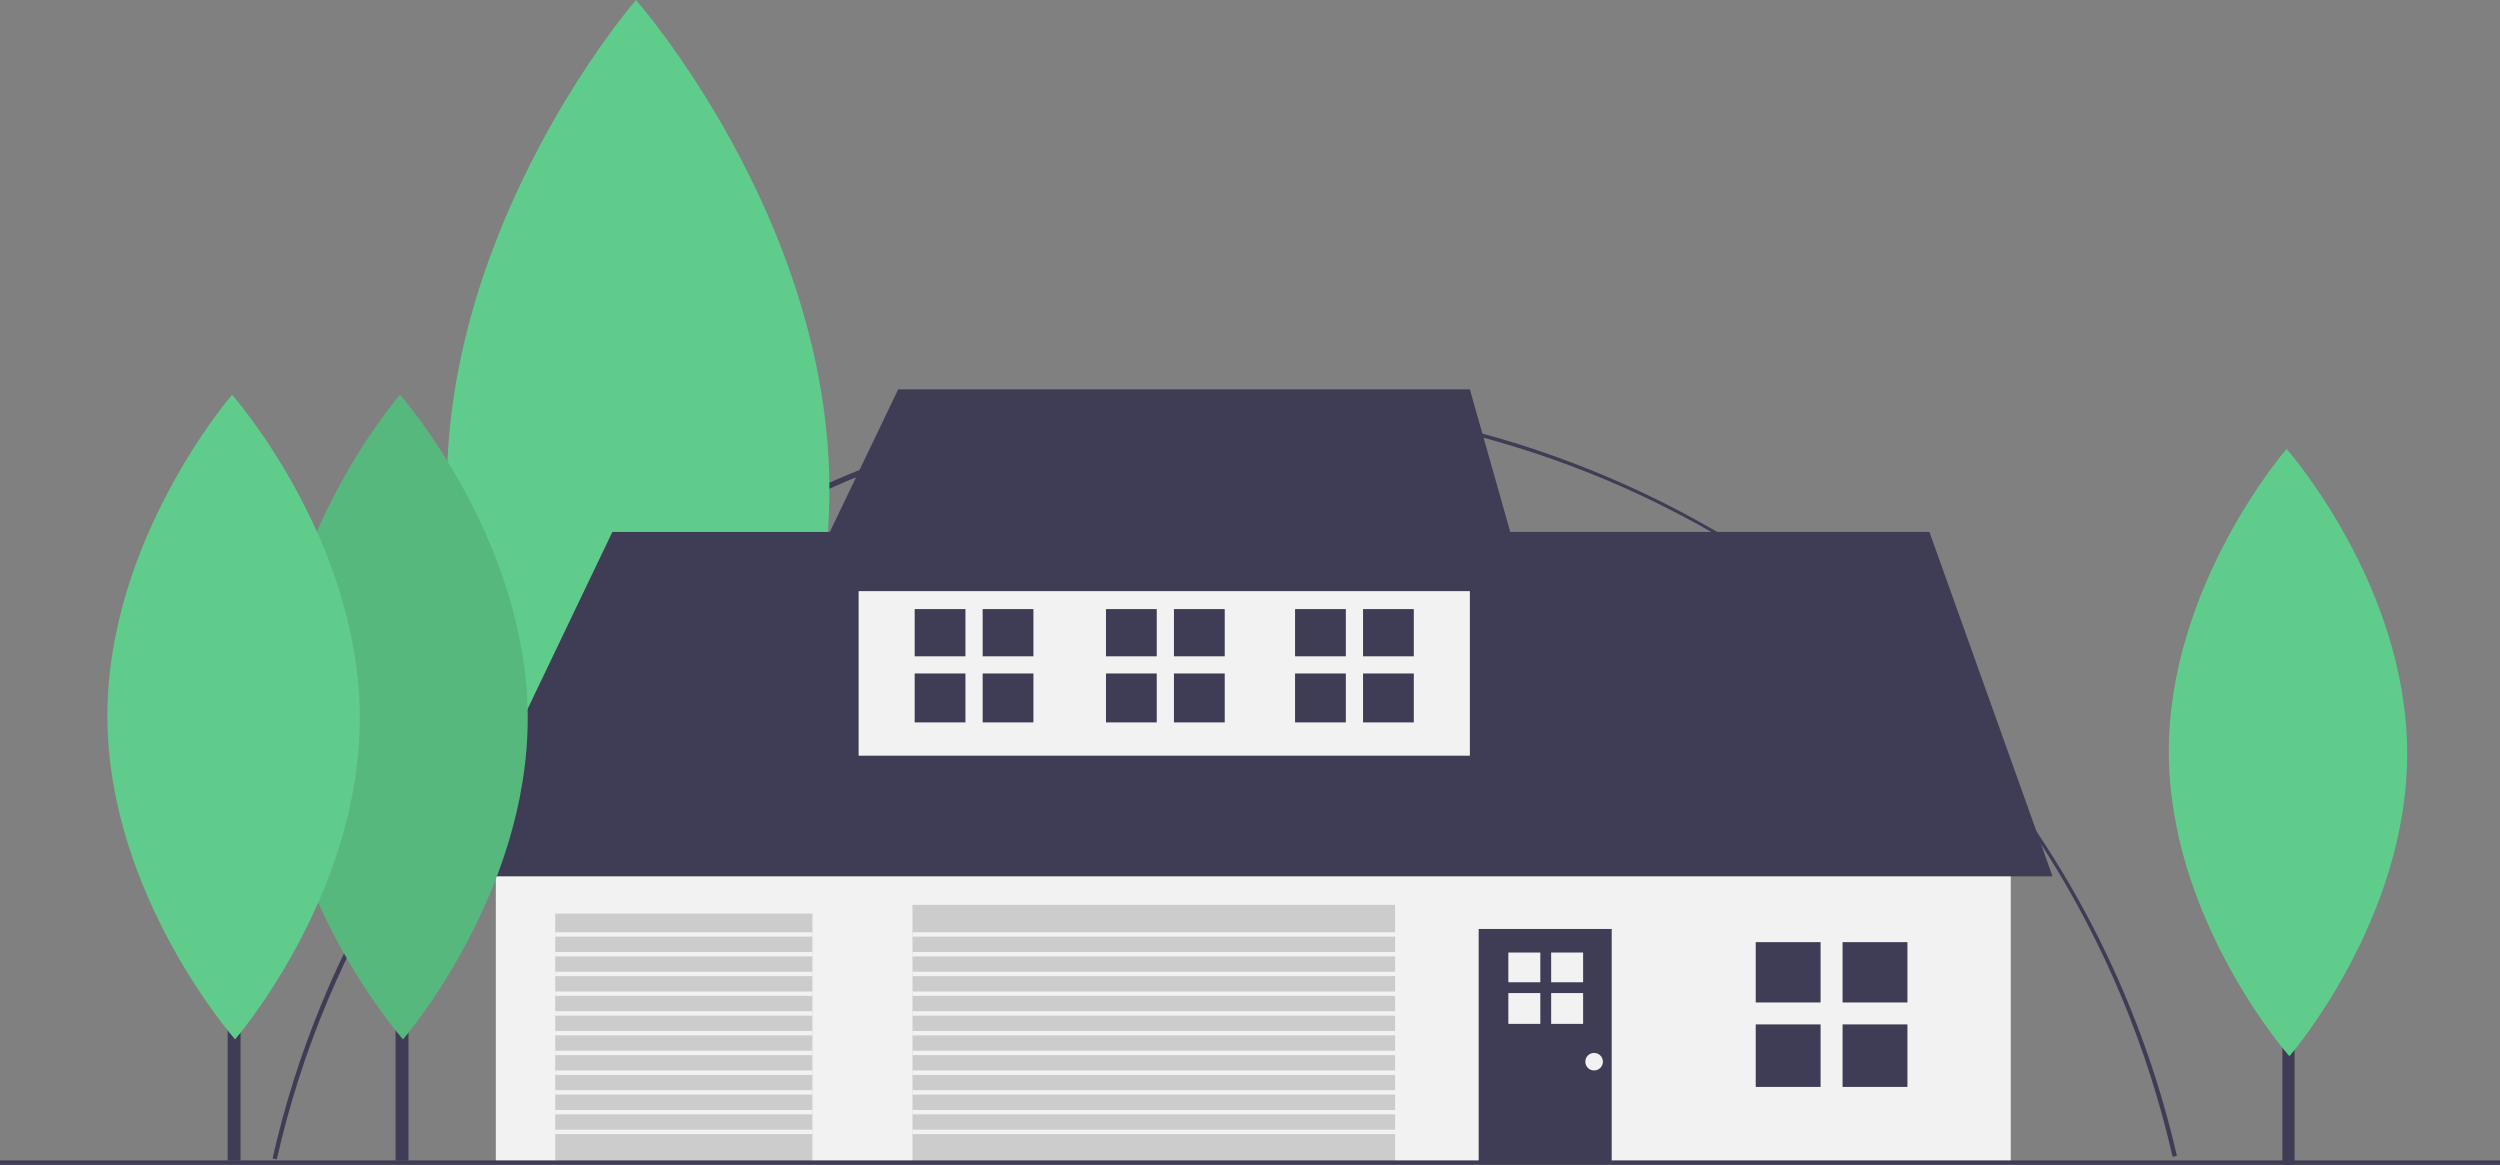 <?xml version="1.0" encoding="UTF-8"?> <svg xmlns="http://www.w3.org/2000/svg" width="221" height="103" viewBox="0 0 221 103" fill="none"><rect x="0" y="0" width="221" height="103" fill="#808080" stroke="none"/><g clip-path="url(#clip0)"><path d="M24.471 102.493L24.092 102.408C28.32 83.647 38.948 66.61 54.016 54.436C65.407 45.246 78.956 39.1 93.386 36.576C107.816 34.052 122.653 35.234 136.499 40.009C150.345 44.785 162.745 52.998 172.531 63.874C182.317 74.75 189.168 87.932 192.438 102.179L192.059 102.265C183.107 63.054 148.661 35.669 108.291 35.669C68.45 35.669 33.199 63.773 24.471 102.493Z" fill="#3F3D56"></path><path d="M57.348 34.406H55.618V102.596H57.348V34.406Z" fill="#3F3D56"></path><path d="M73.318 43.096C73.428 66.941 56.612 86.348 56.612 86.348C56.612 86.348 39.618 67.096 39.508 43.252C39.398 19.407 56.214 0 56.214 0C56.214 0 73.208 19.252 73.318 43.096Z" fill="#60CC8C"></path><path d="M177.752 74.365H43.831V102.677H177.752V74.365Z" fill="#F2F2F2"></path><path d="M39.555 77.468L54.133 47.024H170.561L181.446 77.468H39.555Z" fill="#3F3D56"></path><path d="M202.841 61.078H201.762V103.472H202.841V61.078Z" fill="#3F3D56"></path><path d="M212.794 66.481C212.862 81.305 202.382 93.371 202.382 93.371C202.382 93.371 191.791 81.402 191.723 66.578C191.654 51.754 202.134 39.688 202.134 39.688C202.134 39.688 212.725 51.657 212.794 66.481Z" fill="#60CC8C"></path><path d="M129.937 48.963H75.902V66.803H129.937V48.963Z" fill="#F2F2F2"></path><path d="M79.4 34.419L70.848 52.259H134.991L129.937 34.419H79.4Z" fill="#3F3D56"></path><path d="M123.329 79.989H80.664V102.677H123.329V79.989Z" fill="#CCCCCC"></path><path d="M71.82 80.764H49.079V102.676H71.82V80.764Z" fill="#CCCCCC"></path><path d="M142.474 82.122H130.715V102.677H142.474V82.122Z" fill="#3F3D56"></path><path d="M221 102.58H0V102.967H221V102.58Z" fill="#3F3D56"></path><path d="M36.11 57.603H34.968V102.601H36.11V57.603Z" fill="#3F3D56"></path><path d="M46.648 63.338C46.721 79.073 35.625 91.879 35.625 91.879C35.625 91.879 24.41 79.175 24.338 63.44C24.265 47.706 35.361 34.899 35.361 34.899C35.361 34.899 46.576 47.603 46.648 63.338Z" fill="#60CC8C"></path><path opacity="0.1" d="M46.648 63.338C46.721 79.073 35.625 91.879 35.625 91.879C35.625 91.879 24.41 79.175 24.338 63.44C24.265 47.706 35.361 34.899 35.361 34.899C35.361 34.899 46.576 47.603 46.648 63.338Z" fill="black"></path><path d="M21.266 57.603H20.124V102.601H21.266V57.603Z" fill="#3F3D56"></path><path d="M31.804 63.338C31.877 79.073 20.78 91.879 20.78 91.879C20.78 91.879 9.566 79.175 9.494 63.44C9.421 47.706 20.517 34.899 20.517 34.899C20.517 34.899 31.731 47.603 31.804 63.338Z" fill="#60CC8C"></path><path d="M160.94 83.285H155.206V88.618H160.94V83.285Z" fill="#3F3D56"></path><path d="M168.617 83.285H162.883V88.618H168.617V83.285Z" fill="#3F3D56"></path><path d="M160.94 90.557H155.206V96.084H160.94V90.557Z" fill="#3F3D56"></path><path d="M168.617 90.557H162.883V96.084H168.617V90.557Z" fill="#3F3D56"></path><path d="M85.346 53.844H80.858V58.018H85.346V53.844Z" fill="#3F3D56"></path><path d="M91.355 53.844H86.867V58.018H91.355V53.844Z" fill="#3F3D56"></path><path d="M85.346 59.535H80.858V63.86H85.346V59.535Z" fill="#3F3D56"></path><path d="M91.355 59.535H86.867V63.86H91.355V59.535Z" fill="#3F3D56"></path><path d="M118.972 53.844H114.484V58.018H118.972V53.844Z" fill="#3F3D56"></path><path d="M124.981 53.844H120.493V58.018H124.981V53.844Z" fill="#3F3D56"></path><path d="M118.972 59.535H114.484V63.86H118.972V59.535Z" fill="#3F3D56"></path><path d="M124.981 59.535H120.493V63.86H124.981V59.535Z" fill="#3F3D56"></path><path d="M102.256 53.844H97.769V58.018H102.256V53.844Z" fill="#3F3D56"></path><path d="M108.265 53.844H103.777V58.018H108.265V53.844Z" fill="#3F3D56"></path><path d="M102.256 59.535H97.769V63.86H102.256V59.535Z" fill="#3F3D56"></path><path d="M108.265 59.535H103.777V63.86H108.265V59.535Z" fill="#3F3D56"></path><path d="M136.164 84.204H133.338V86.832H136.164V84.204Z" fill="#F2F2F2"></path><path d="M139.947 84.204H137.122V86.832H139.947V84.204Z" fill="#F2F2F2"></path><path d="M136.164 87.787H133.338V90.511H136.164V87.787Z" fill="#F2F2F2"></path><path d="M139.947 87.787H137.122V90.511H139.947V87.787Z" fill="#F2F2F2"></path><path d="M140.919 94.629C141.348 94.629 141.697 94.282 141.697 93.853C141.697 93.425 141.348 93.078 140.919 93.078C140.49 93.078 140.142 93.425 140.142 93.853C140.142 94.282 140.49 94.629 140.919 94.629Z" fill="#F2F2F2"></path><path d="M123.426 82.413H80.664V82.8H123.426V82.413Z" fill="#F2F2F2"></path><path d="M123.426 84.158H80.664V84.546H123.426V84.158Z" fill="#F2F2F2"></path><path d="M123.426 85.903H80.664V86.291H123.426V85.903Z" fill="#F2F2F2"></path><path d="M123.426 87.648H80.664V88.036H123.426V87.648Z" fill="#F2F2F2"></path><path d="M123.426 89.394H80.664V89.781H123.426V89.394Z" fill="#F2F2F2"></path><path d="M123.426 91.139H80.664V91.527H123.426V91.139Z" fill="#F2F2F2"></path><path d="M123.426 92.884H80.664V93.272H123.426V92.884Z" fill="#F2F2F2"></path><path d="M123.426 94.629H80.664V95.017H123.426V94.629Z" fill="#F2F2F2"></path><path d="M123.426 96.374H80.664V96.762H123.426V96.374Z" fill="#F2F2F2"></path><path d="M123.426 98.12H80.664V98.507H123.426V98.12Z" fill="#F2F2F2"></path><path d="M123.426 99.865H80.664V100.253H123.426V99.865Z" fill="#F2F2F2"></path><path d="M71.82 82.413H49.079V82.8H71.82V82.413Z" fill="#F2F2F2"></path><path d="M71.82 84.158H49.079V84.546H71.82V84.158Z" fill="#F2F2F2"></path><path d="M71.82 85.903H49.079V86.291H71.82V85.903Z" fill="#F2F2F2"></path><path d="M71.82 87.648H49.079V88.036H71.82V87.648Z" fill="#F2F2F2"></path><path d="M71.82 89.394H49.079V89.781H71.82V89.394Z" fill="#F2F2F2"></path><path d="M71.82 91.139H49.079V91.527H71.82V91.139Z" fill="#F2F2F2"></path><path d="M71.82 92.884H49.079V93.272H71.82V92.884Z" fill="#F2F2F2"></path><path d="M71.82 94.629H49.079V95.017H71.82V94.629Z" fill="#F2F2F2"></path><path d="M71.82 96.374H49.079V96.762H71.82V96.374Z" fill="#F2F2F2"></path><path d="M71.82 98.12H49.079V98.507H71.82V98.12Z" fill="#F2F2F2"></path><path d="M71.82 99.865H49.079V100.253H71.82V99.865Z" fill="#F2F2F2"></path></g><defs><clipPath id="clip0"><rect width="221" height="103" fill="white"></rect></clipPath></defs></svg> 